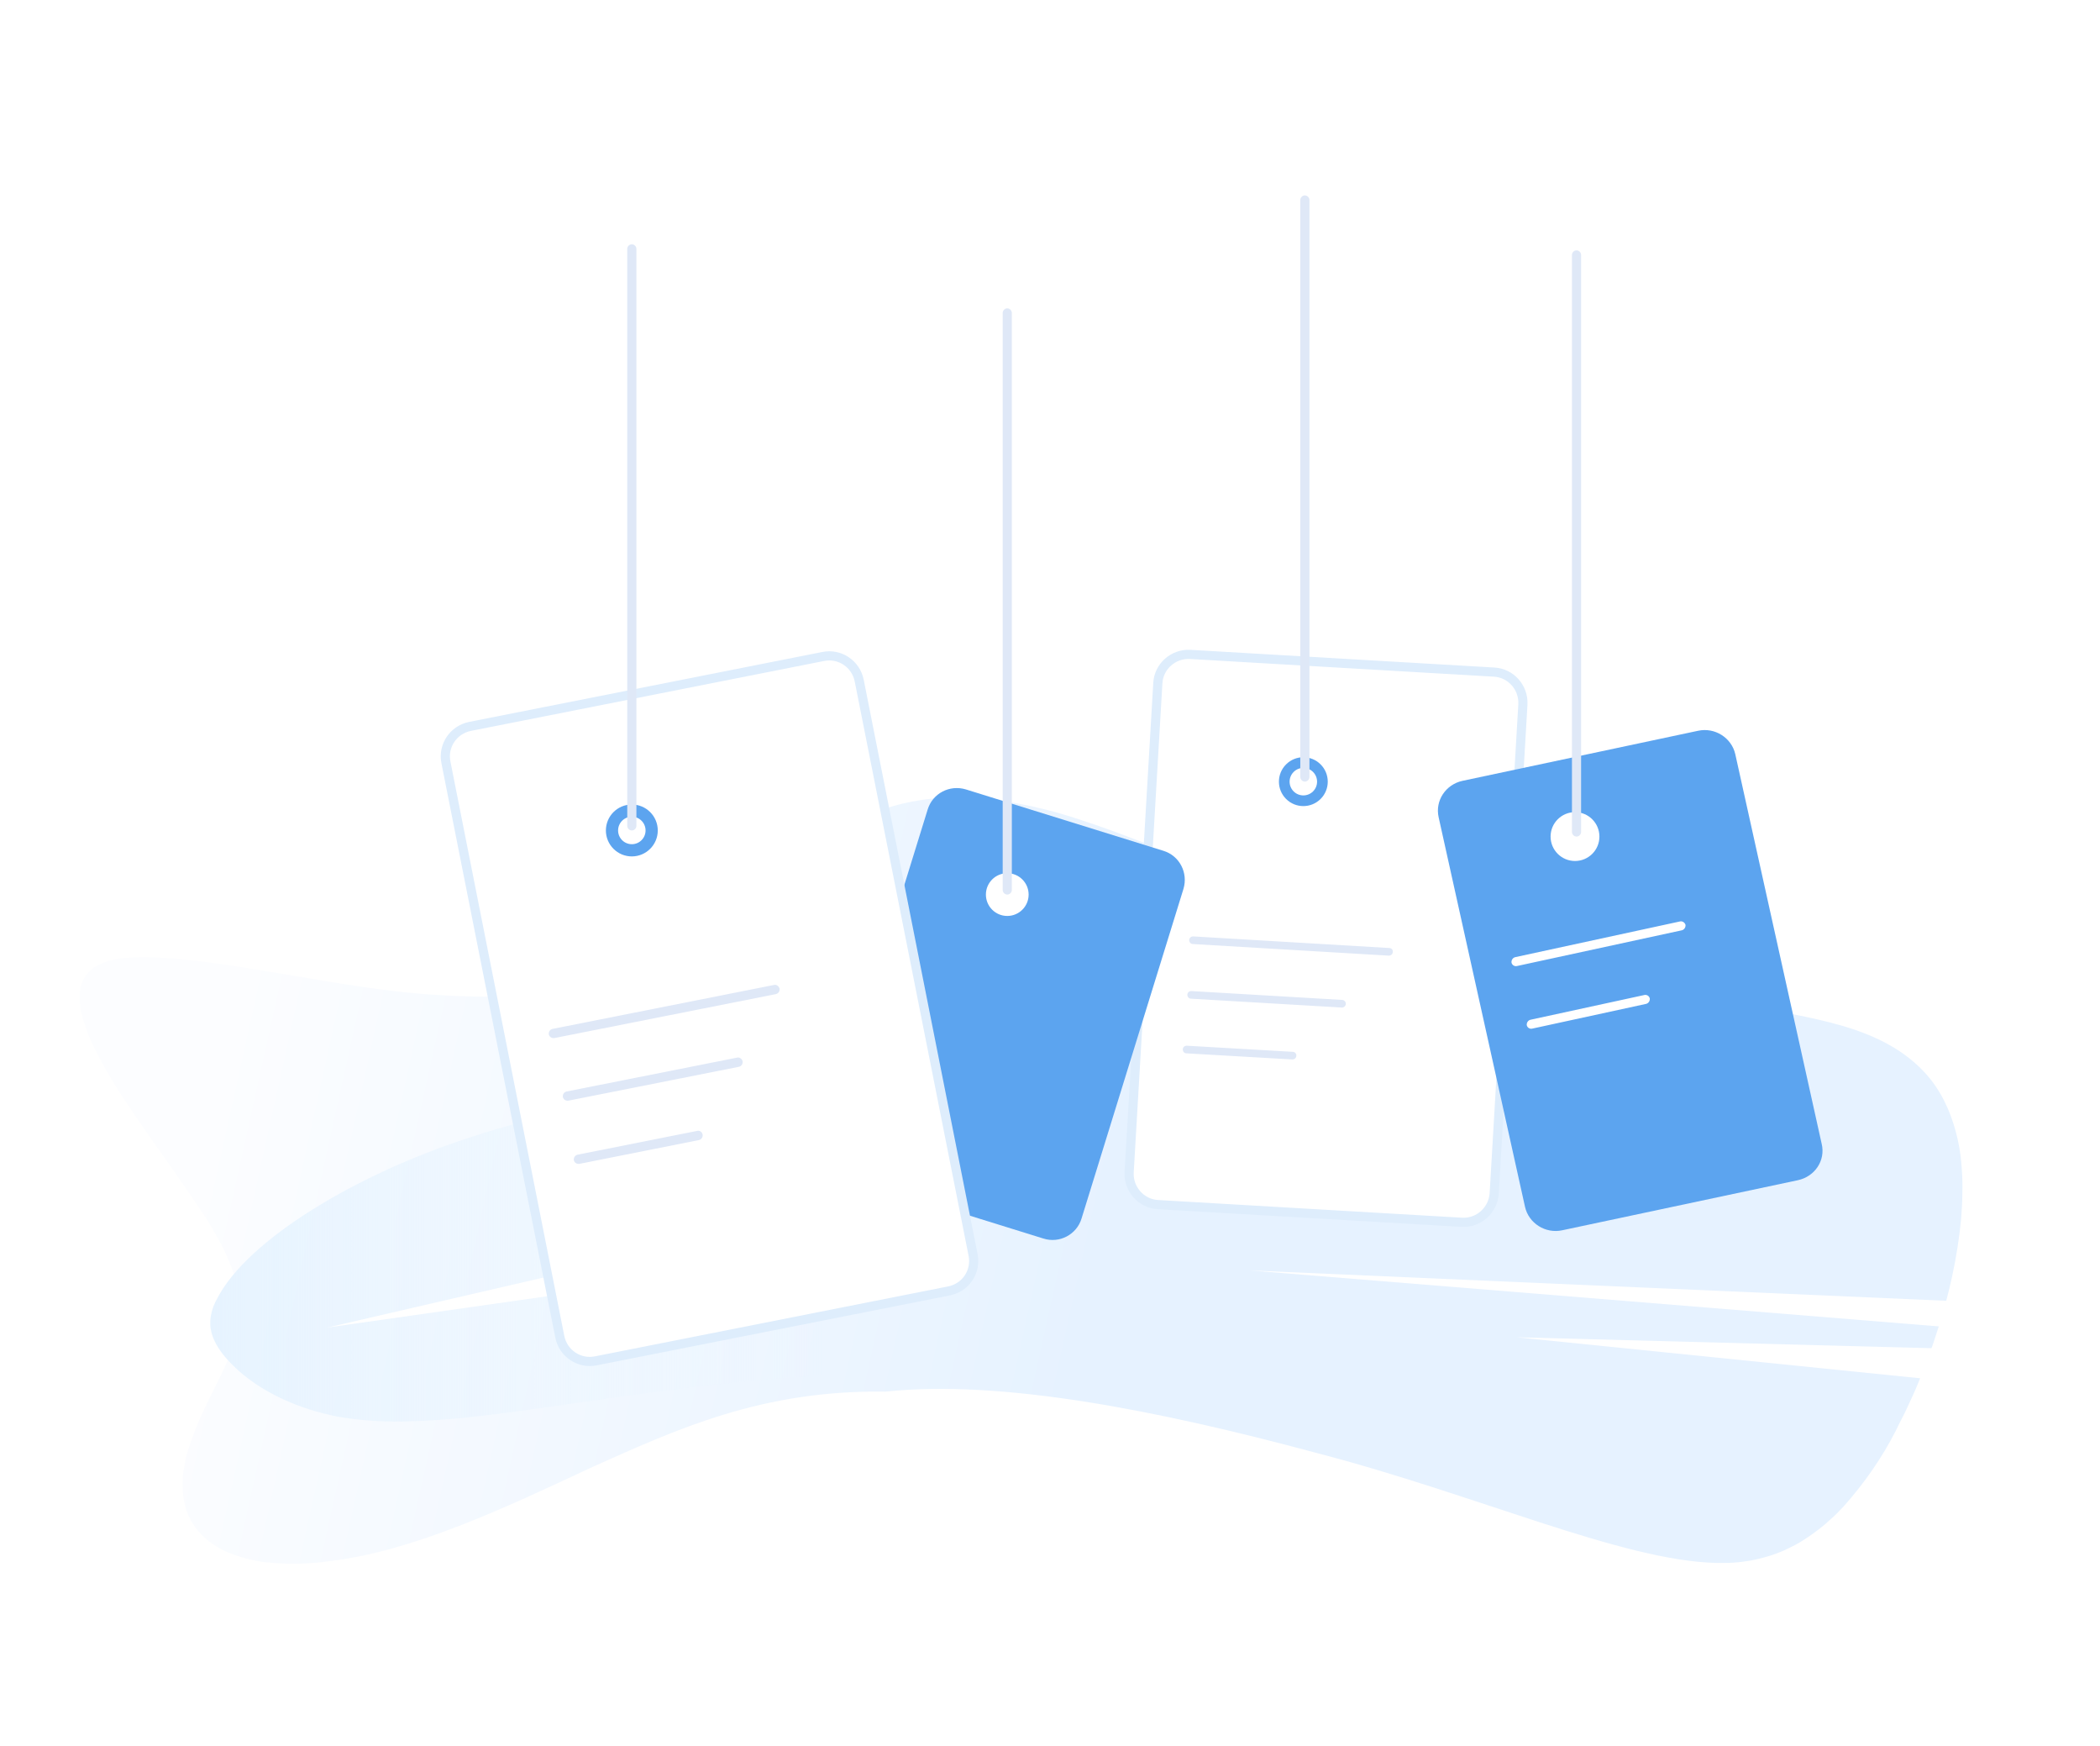 <svg id="tags" xmlns="http://www.w3.org/2000/svg" viewBox="0 0 688 572" enable-background="new 0 0 688 572"><style>.st2{fill:#fff}.st2,.st3,.st4,.st5{fill-rule:evenodd;clip-rule:evenodd}.st3{stroke:#deedfc;stroke-width:3;stroke-miterlimit:10;fill:#fff}.st4,.st5{fill:#dfe8f7}.st5{fill:#5ca4ef}</style><defs><filter id="shadow-3" filterUnits="userSpaceOnUse"><feOffset result="offset" dx="9.429" dy="-5.665" in="SourceAlpha"/><feGaussianBlur result="blur" stdDeviation="4.583"/><feFlood result="flood" flood-color="#3d6c9d" flood-opacity=".14"/><feComposite result="composite" operator="in" in2="blur"/><feBlend result="blend" in="SourceGraphic"/></filter><filter id="shadow-2" filterUnits="userSpaceOnUse"><feOffset result="offset" dx="9.119" dy="6.151" in="SourceAlpha"/><feGaussianBlur result="blur" stdDeviation="4.583"/><feFlood result="flood" flood-color="#3d6c9d" flood-opacity=".14"/><feComposite result="composite" operator="in" in2="blur"/><feBlend result="blend" in="SourceGraphic"/></filter><filter id="shadow-1" filterUnits="userSpaceOnUse"><feOffset result="offset" dx="12.496" dy="-3.583" in="SourceAlpha"/><feGaussianBlur result="blur" stdDeviation="4.796"/><feFlood result="flood" flood-color="#3d6c9d" flood-opacity=".14"/><feComposite result="composite" operator="in" in2="blur"/><feBlend result="blend" in="SourceGraphic"/></filter><filter id="shadow-4" filterUnits="userSpaceOnUse"><feOffset result="offset" dx="9.119" dy="6.151" in="SourceAlpha"/><feGaussianBlur result="blur" stdDeviation="4.583"/><feFlood result="flood" flood-color="#3d6c9d" flood-opacity=".14"/><feComposite result="composite" operator="in" in2="blur"/><feBlend result="blend" in="SourceGraphic"/></filter></defs><g id="background_1_"><g id="bg"><linearGradient id="Ellipse_2_copy_1_" gradientUnits="userSpaceOnUse" x1="68.575" y1="355.894" x2="670.994" y2="489.397"><stop offset=".003" stop-color="#fcfdff"/><stop offset=".483" stop-color="#e6f2ff"/></linearGradient><path id="Ellipse_2_copy" d="M599.6 334.9c10.3 2.6 19.1 6.3 25.9 11.7 3.4 2.7 6.4 5.8 8.8 9.4 1.2 1.8 2.3 3.7 3.2 5.7 1 2.1 1.8 4.2 2.5 6.4 1.5 4.7 2.4 9.6 2.7 14.6.2 2.6.3 5.3.2 8.1 0 2.8-.2 5.6-.4 8.5-1.2 12.2-3.8 24.3-7.6 36-1.9 6-4 11.9-6.4 17.5-1.1 2.8-2.4 5.5-3.6 8.1-.6 1.3-1.2 2.6-1.9 3.9s-1.3 2.5-1.9 3.8c-4.6 9-10.4 17.3-17.1 24.8-.8.8-1.5 1.6-2.3 2.4s-1.6 1.5-2.4 2.2c-1.5 1.4-3.1 2.7-4.8 3.9-.8.6-1.6 1.2-2.4 1.7s-1.7 1.1-2.5 1.6c-1.7 1-3.4 1.8-5.1 2.6-3.4 1.5-7.1 2.6-10.8 3.3-1.9.3-3.8.6-5.7.7-1 .1-1.9.1-2.9.1h-3c-31-.8-78.6-22.5-131.1-36.1-52.4-14.1-103.4-24-140.9-20-40.4-.6-68.2 12.2-96.7 25-28.4 13.3-58.2 27.3-85.3 30.5-6.2.9-12.5 1.1-18.8.6-.7-.1-1.4-.2-2.1-.2s-1.4-.2-2.1-.3c-1.4-.2-2.7-.5-3.9-.8-2.4-.6-4.8-1.4-7.1-2.4-8.6-3.9-13.7-10.8-14.2-19.7-.2-2.2-.1-4.4.2-6.6.1-.6.2-1.1.3-1.7s.2-1.2.3-1.7c.2-1.2.5-2.3.9-3.5 1.5-4.8 3.4-9.5 5.6-14.1 4.4-9.2 9.5-17.8 11-26.8.4-2.3.5-4.7.4-7-.1-1.2-.2-2.4-.4-3.6-.2-1.2-.5-2.5-.8-3.8-1.8-5.9-4.3-11.5-7.5-16.7-.2-.4-.4-.8-.7-1.2s-.5-.8-.7-1.2c-.5-.8-1-1.6-1.5-2.3-1-1.6-2.1-3.2-3.2-4.8s-2.2-3.3-3.4-5c-.6-.8-1.2-1.7-1.8-2.6s-1.2-1.7-1.8-2.6c-4.9-6.9-10.1-14.2-14.7-21.1-4.4-6.4-8.3-13.1-11.7-20-.7-1.5-1.4-3-1.9-4.5s-1-2.8-1.4-4.2c-.7-2.4-1.1-4.8-1-7.3-.1-4 1.9-7.7 5.3-9.7 2-1.1 4.1-1.9 6.4-2.3.6-.1 1.3-.2 1.9-.3.7-.1 1.4-.2 2.1-.2 1.4-.1 3-.2 4.6-.2 25.8-.1 66.2 10.8 97.3 12.4 4 .3 8 .4 11.9.5s7.7 0 11.4-.2c7.2-.3 14.3-1.3 21.3-2.7 13-2.7 25.5-7.8 36.7-15 22-13.5 37.8-33.1 59.4-41.5 5.2-2.3 10.8-3.9 16.4-4.8 2.9-.5 5.8-.8 8.8-.9.8 0 1.5-.1 2.3-.1h2.3c1.5 0 3.1.1 4.6.1 3.1.2 6.3.5 9.5 1s6.5 1.1 9.8 1.8c1.7.4 3.3.8 5 1.2 1.7.4 3.4.9 5.1 1.4 3.4 1 6.9 2.2 10.5 3.4 28.9 10 62.8 26.4 105.2 38.6 10.6 3.1 21.6 5.9 32.8 8.4 5.7 1.2 11.4 2.4 17.1 3.5 2.9.5 5.8 1.1 8.7 1.6 1.5.3 2.9.5 4.4.8l4.4.7c23.6 3.8 47.9 6 68.3 11.2z" fill-rule="evenodd" clip-rule="evenodd" fill="url(#Ellipse_2_copy_1_)"/><linearGradient id="SVGID_1_" gradientUnits="userSpaceOnUse" x1="68.982" y1="410.285" x2="462.134" y2="410.285"><stop offset="0" stop-color="#e6f3ff"/><stop offset=".512" stop-color="#ebf6ff" stop-opacity="0"/></linearGradient><path d="M286.6 355c50 1.3 95.7 4.1 127.4 17.5 31.9 12.7 49.7 35.9 48 60.7v.5l-.1.5c0 .3-.1.7-.1 1-.1.7-.2 1.3-.4 2-.3 1.3-.6 2.5-1.1 3.7-.8 2.3-2.1 4.3-3.7 6.2-3.1 3.5-7.7 5.8-13.9 7.1-12.3 2.5-31.6.7-56.9-1.2-25.1-2.1-56-4.1-86.6-3.6-15.3.2-30.4.9-44.6 2.1-7.1.6-14 1.3-20.6 2-3.3.4-6.5.8-9.7 1.2-3.1.4-6.2.8-9.2 1.2-22.1 2.8-41.6 6.1-58.9 8-8.1 1-16.2 1.5-24.3 1.7-7.1.1-14.2-.4-21.3-1.6-12.7-2.5-23.9-7.7-31.8-14.5-3.9-3.4-7.1-7-8.8-10.9-.4-1-.7-1.9-.9-3-.1-.5-.2-1-.2-1.5v-1.6c.2-2.4.9-4.8 2.1-6.9 9.8-19.5 46.1-41.3 83.7-53.3 39-12.8 80.1-16.3 131.9-17.3z" fill-rule="evenodd" clip-rule="evenodd" fill="url(#SVGID_1_)"/></g><g id="lines"><path id="Rectangle_4_copy_3" class="st2" d="M107.3 434.8l139.2-32.2 5.5 11.6-144.7 20.6z"/><path id="Rectangle_4_copy_3-2" class="st2" d="M409.4 416.1l784.9 34.2 26.6 31.7-811.5-65.9z"/><path id="Rectangle_4_copy_5" class="st2" d="M496.9 438l785.4 20.7 24.8 61.6L496.9 438z"/></g></g><g id="tag3"><path id="bg_2_" filter="url(#shadow-3)" class="st3" d="M469.5 406l-99.6-5.8c-5.5-.3-9.7-5.1-9.4-10.6l9.4-160.2c.3-5.5 5.1-9.7 10.6-9.4l99.6 5.8c5.5.3 9.7 5.1 9.4 10.6l-9.4 160.2c-.4 5.5-5.1 9.7-10.6 9.4z"/><path class="st4" d="M455.1 310.5l-64.2-3.8c-.7 0-1.3.5-1.3 1.2s.5 1.3 1.2 1.3L455 313c.7 0 1.3-.5 1.3-1.2.1-.7-.4-1.3-1.2-1.3zM439.7 327.5l-49.4-2.9c-.7 0-1.3.5-1.3 1.2s.5 1.3 1.2 1.3l49.4 2.9c.7 0 1.3-.5 1.3-1.2.1-.6-.5-1.3-1.2-1.3zM423.5 344.5l-34.7-2c-.7 0-1.3.5-1.3 1.2s.5 1.3 1.2 1.3l34.7 2c.7 0 1.3-.5 1.3-1.2.1-.7-.5-1.3-1.2-1.3z"/><ellipse transform="rotate(-45.025 427.022 256.01)" class="st5" cx="427" cy="256" rx="8" ry="8"/><ellipse transform="rotate(-45.025 427.022 256.01)" class="st2" cx="427" cy="256" rx="4.5" ry="4.5"/><path id="line_3_" class="st4" d="M427.5 256c.8 0 1.5-.7 1.5-1.5v-189c0-.8-.7-1.5-1.5-1.5s-1.5.7-1.5 1.5v189c0 .8.7 1.5 1.5 1.5z"/></g><g id="tag2_1_"><path filter="url(#shadow-2)" class="st5" d="M332.7 399.5L268 379.4c-5.3-1.6-8.2-7.2-6.6-12.5L294.8 259c1.6-5.3 7.2-8.2 12.5-6.6l64.7 20.1c5.3 1.6 8.2 7.2 6.6 12.5l-33.4 108c-1.6 5.2-7.2 8.2-12.5 6.5z"/><circle class="st2" cx="330" cy="293" r="7"/><path id="line_2_" class="st4" d="M330 293c.8 0 1.5-.7 1.5-1.5v-189c0-.8-.7-1.5-1.5-1.5s-1.5.7-1.5 1.5v189c0 .8.7 1.5 1.5 1.5z"/></g><g id="tag1_1_"><path filter="url(#shadow-1)" id="bg_1_" class="st3" d="M298.4 426.4l-115.7 22.9c-5.4 1.1-10.7-2.4-11.8-7.9l-37.3-188.1c-1.1-5.4 2.4-10.7 7.9-11.8l115.7-22.9c5.4-1.1 10.7 2.4 11.8 7.9l37.3 188.1c1.1 5.5-2.4 10.7-7.9 11.8z"/><path class="st4" d="M253.6 322.6L181 337c-.8.2-1.3.9-1.2 1.8.2.8.9 1.3 1.8 1.2l72.6-14.4c.8-.2 1.3-.9 1.2-1.8-.2-.8-1-1.4-1.8-1.2zM241.5 346.4l-55.9 11.1c-.8.2-1.3.9-1.2 1.8.2.8.9 1.3 1.8 1.2l55.9-11.1c.8-.2 1.3-.9 1.2-1.8-.2-.8-1-1.4-1.8-1.2zM228.4 370.4l-39.2 7.8c-.8.2-1.3.9-1.2 1.8.2.8.9 1.3 1.8 1.2l39.2-7.8c.8-.2 1.3-.9 1.2-1.8-.2-.9-1-1.4-1.8-1.2z"/><circle class="st5" cx="207" cy="272" r="8.5"/><ellipse class="st2" cx="207" cy="272" rx="4.5" ry="4.5"/><path id="line_1_" class="st4" d="M207 272c.8 0 1.5-.7 1.5-1.5v-189c0-.8-.7-1.5-1.5-1.5s-1.5.7-1.5 1.5v189c0 .8.7 1.5 1.5 1.5z"/></g><g id="tag4"><path filter="url(#shadow-4)" class="st5" d="M579.9 380.4l-77.2 16.4c-5.5 1.2-11-2.3-12.2-7.7l-28.3-127.6c-1.2-5.4 2.3-10.7 7.8-11.9l77.2-16.4c5.5-1.2 11 2.3 12.2 7.7l28.3 127.6c1.3 5.4-2.2 10.7-7.8 11.9z"/><circle class="st2" cx="516" cy="274" r="8"/><path class="st2" d="M550.4 301.8l-54 11.7c-.8.2-1.3 1-1.2 1.8.2.8 1 1.3 1.8 1.1l54-11.7c.8-.2 1.3-1 1.2-1.8-.2-.7-1-1.3-1.8-1.1zM538.7 325.9l-37.3 8.1c-.8.2-1.3 1-1.2 1.8.2.8 1 1.3 1.8 1.1l37.3-8.1c.8-.2 1.3-1 1.2-1.8-.2-.8-1-1.3-1.8-1.1z"/><path id="line_4_" class="st4" d="M516.5 274c.8 0 1.5-.7 1.5-1.5v-189c0-.8-.7-1.5-1.5-1.5s-1.5.7-1.5 1.5v189c0 .8.7 1.5 1.5 1.5z"/></g></svg>